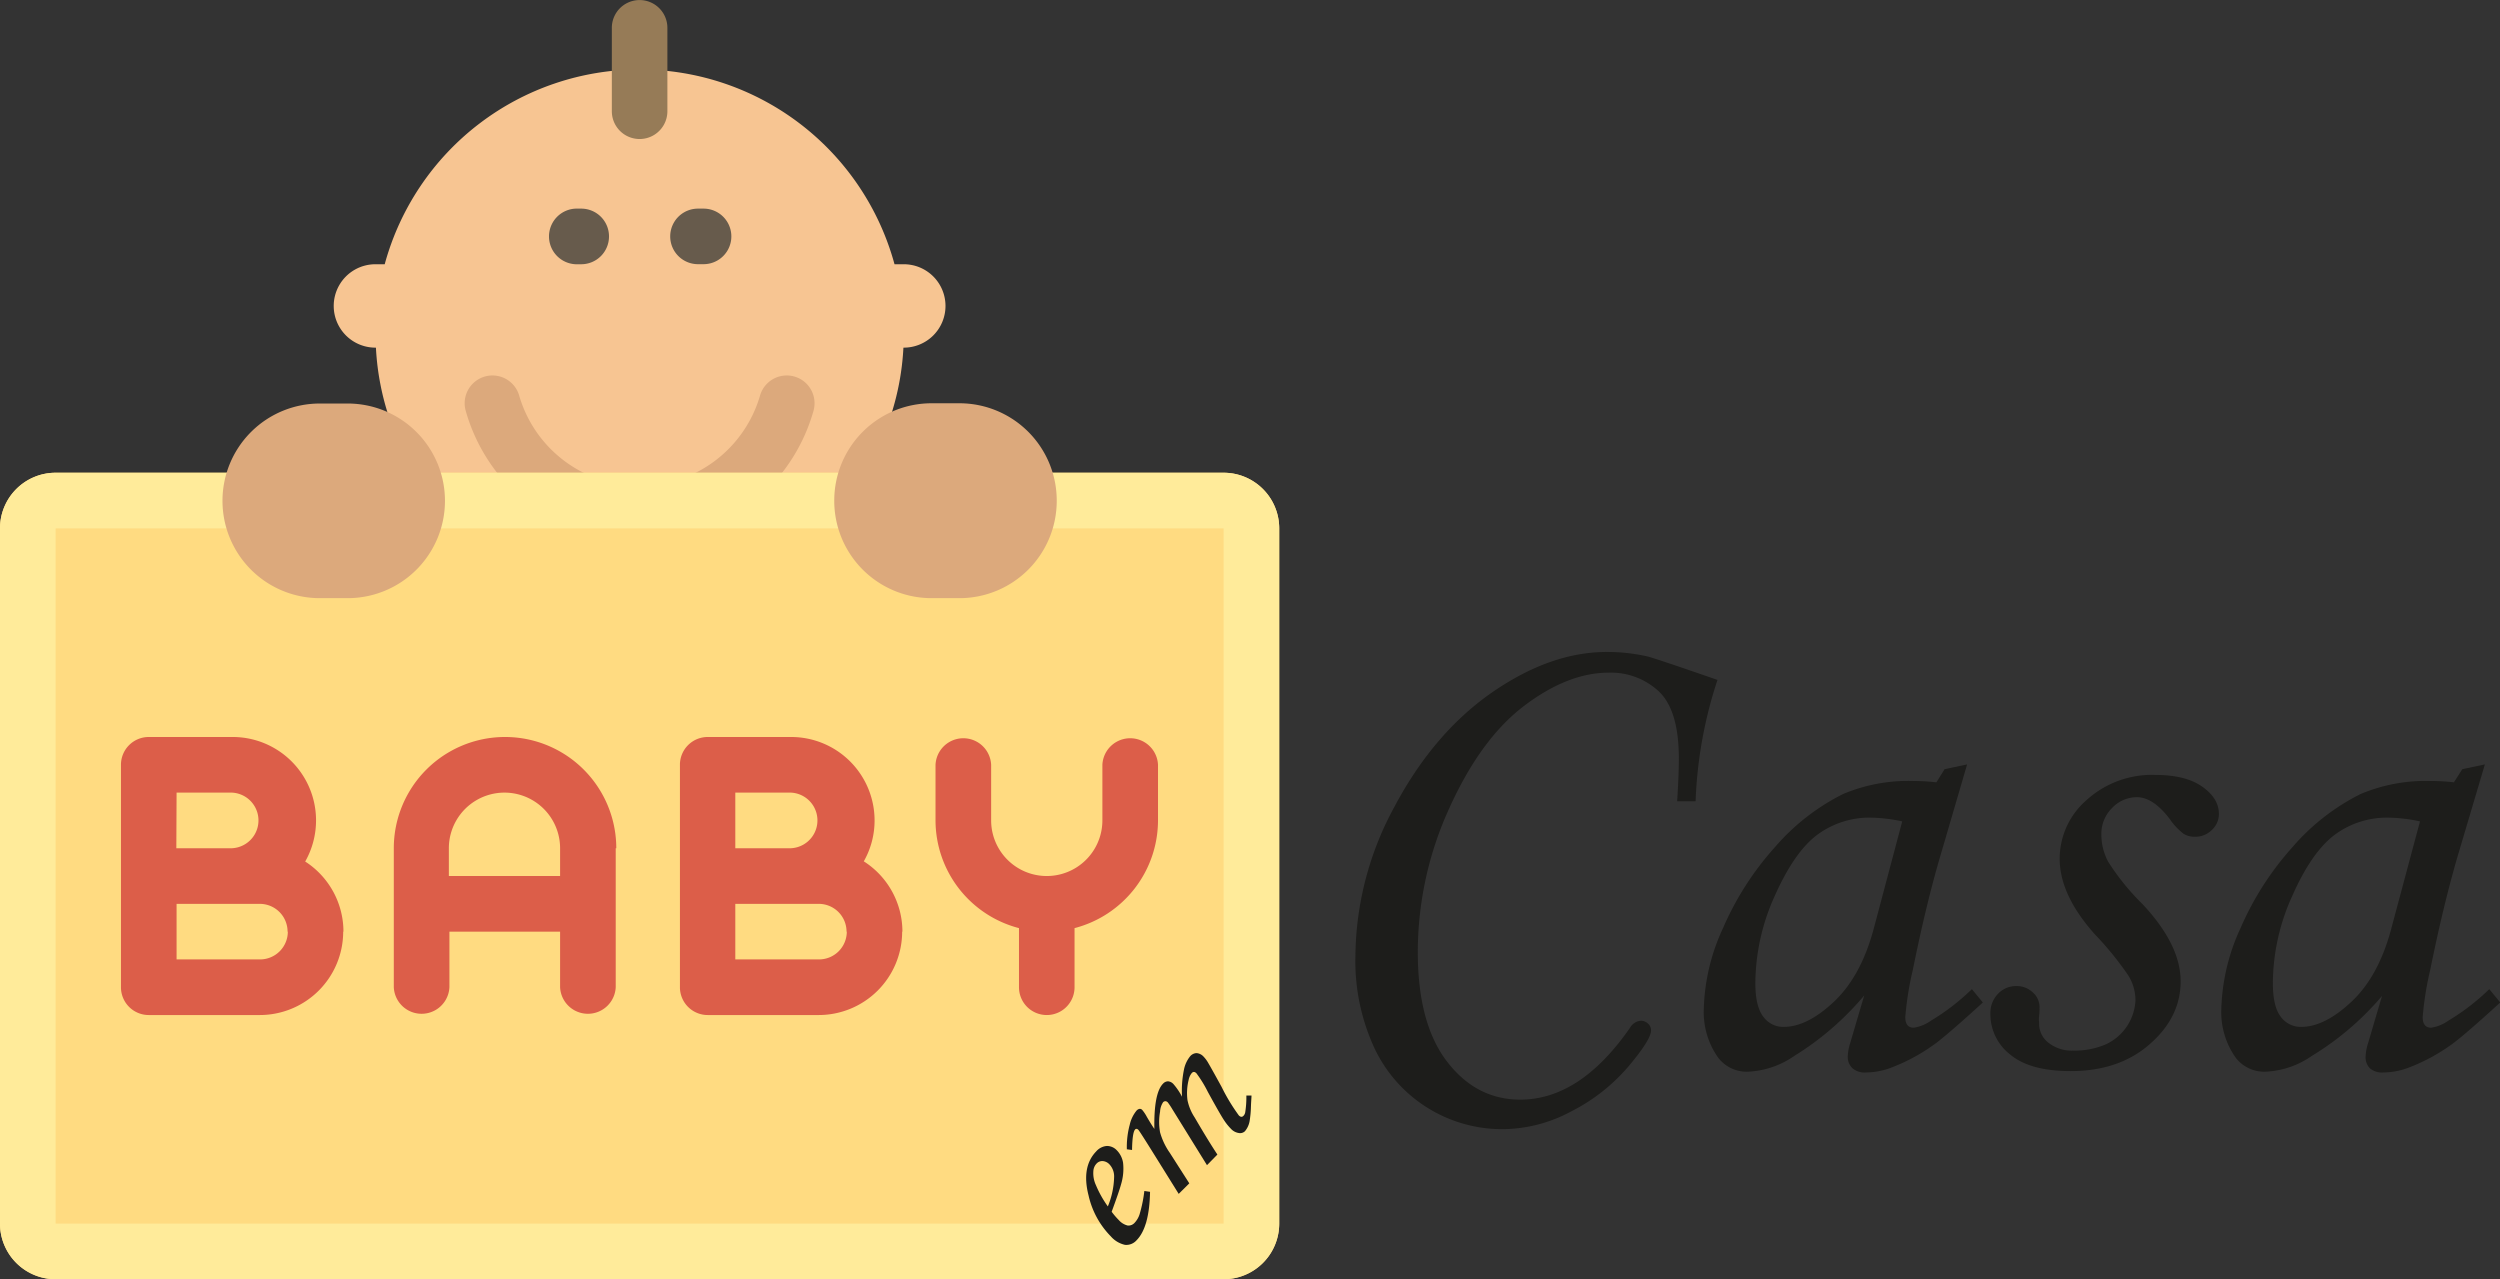 <svg id="Camada_1" data-name="Camada 1" xmlns="http://www.w3.org/2000/svg" viewBox="0 0 398.68 204"><rect x="0" y="0" width="398.68" height="204" fill="#333333" stroke="none"/><defs><style>.cls-1{fill:#f7c592;}.cls-2{fill:#dca97c;}.cls-3{fill:#967b57;}.cls-4{fill:#675b4c;}.cls-5{fill:#ffdb81;}.cls-6{fill:#ffeb9a;}.cls-7{fill:#dc5e49;}.cls-8{fill:#1d1d1b;}</style></defs><path class="cls-1" d="M185.11,86.4a6.65,6.65,0,0,1-6.65,6.65h-.06a41.88,41.88,0,0,1-7.72,22.17h-.31v8.87H102v-8.87a41.88,41.88,0,0,1-7.72-22.17H94.2a6.65,6.65,0,0,1,0-13.3h1.48a42.13,42.13,0,0,1,81.3,0h1.48A6.65,6.65,0,0,1,185.11,86.4Z" transform="translate(-34.33 -37.61)"/><path class="cls-2" d="M164.06,103.13a28.82,28.82,0,0,1-55.46,0,4.43,4.43,0,1,1,8.53-2.42,20,20,0,0,0,38.4,0,4.43,4.43,0,1,1,8.53,2.42Z" transform="translate(-34.33 -37.61)"/><path class="cls-3" d="M140.76,42.05v13.3a4.43,4.43,0,1,1-8.86,0V42.05a4.43,4.43,0,1,1,8.86,0Z" transform="translate(-34.33 -37.61)"/><path class="cls-4" d="M131.45,75.31A4.43,4.43,0,0,1,127,79.75h-.89a4.44,4.44,0,0,1,0-8.87H127A4.43,4.43,0,0,1,131.45,75.31Zm15.08-4.43h-.89a4.43,4.43,0,1,0,0,8.86h.89a4.43,4.43,0,1,0,0-8.86Z" transform="translate(-34.33 -37.61)"/><path class="cls-5" d="M238.33,121.88V232.75a8.87,8.87,0,0,1-8.87,8.86H43.2a8.87,8.87,0,0,1-8.87-8.86V121.88A8.87,8.87,0,0,1,43.2,113H229.46A8.87,8.87,0,0,1,238.33,121.88Z" transform="translate(-34.33 -37.61)"/><path class="cls-6" d="M229.46,113H43.2a8.87,8.87,0,0,0-8.87,8.87V232.75a8.87,8.87,0,0,0,8.87,8.86H229.46a8.87,8.87,0,0,0,8.87-8.86V121.88A8.87,8.87,0,0,0,229.46,113Zm0,119.74H43.2V121.88H229.46V232.75Z" transform="translate(-34.33 -37.61)"/><path class="cls-7" d="M219,159.57v8.87a17.78,17.78,0,0,1-13.31,17.18v9.43a4.43,4.43,0,1,1-8.86,0v-9.43a17.78,17.78,0,0,1-13.31-17.18v-8.87a4.44,4.44,0,0,1,8.87,0v8.87a8.87,8.87,0,0,0,17.74,0v-8.87a4.44,4.44,0,0,1,8.87,0Zm-40.8,26.61a13.32,13.32,0,0,1-13.31,13.3H147.2a4.43,4.43,0,0,1-4.44-4.43V159.57a4.43,4.43,0,0,1,4.44-4.43h13.3a13.31,13.31,0,0,1,13.3,13.3,13.14,13.14,0,0,1-1.72,6.53A13.3,13.3,0,0,1,178.24,186.18Zm-26.61-13.3h8.87a4.44,4.44,0,0,0,0-8.87h-8.87Zm17.74,13.3a4.43,4.43,0,0,0-4.44-4.43h-13.3v8.86h13.3A4.43,4.43,0,0,0,169.37,186.18Zm-80.27,0a13.31,13.31,0,0,1-13.3,13.3H58.06a4.43,4.43,0,0,1-4.44-4.43V159.57a4.43,4.43,0,0,1,4.44-4.43h13.3A13.3,13.3,0,0,1,83,175,13.31,13.31,0,0,1,89.1,186.18Zm-26.61-13.3h8.87a4.44,4.44,0,0,0,0-8.87H62.49Zm17.74,13.3a4.43,4.43,0,0,0-4.43-4.43H62.49v8.86h13.3A4.43,4.43,0,0,0,80.23,186.18Zm52.33-13.3v22.17a4.44,4.44,0,0,1-8.87,0v-8.87H106v8.87a4.44,4.44,0,0,1-8.87,0V172.88a17.74,17.74,0,0,1,35.48,0Zm-8.87,0a8.87,8.87,0,0,0-17.74,0v4.43h17.74Z" transform="translate(-34.33 -37.61)"/><path class="cls-2" d="M105.29,117.44h0A15.52,15.52,0,0,1,89.76,133H85.33a15.52,15.52,0,0,1-15.52-15.52h0a15.52,15.52,0,0,1,15.52-15.52h4.43A15.52,15.52,0,0,1,105.29,117.44Zm82-15.52H182.9a15.52,15.52,0,0,0-15.53,15.52h0A15.52,15.52,0,0,0,182.9,133h4.43a15.52,15.52,0,0,0,15.52-15.52h0A15.52,15.52,0,0,0,187.33,101.92Z" transform="translate(-34.33 -37.61)"/><path class="cls-8" d="M304.73,165.39h-2.94q.27-4.24.27-6.81,0-7.68-3.18-10.7a11.22,11.22,0,0,0-8-3q-6.48,0-13.45,5.26t-12,16.4a55.26,55.26,0,0,0-5,22.9q0,11.39,4.66,17.46t11.68,6.07q9.54,0,17.49-11.44a2.21,2.21,0,0,1,1.69-1.14,1.64,1.64,0,0,1,1.19.46,1.41,1.41,0,0,1,.49,1.06c0,1-1.2,2.91-3.62,5.78a29.5,29.5,0,0,1-9.12,7.16A23.34,23.34,0,0,1,274,217.68a22.52,22.52,0,0,1-20.48-12.91A33.07,33.07,0,0,1,250.48,190a50.55,50.55,0,0,1,6.23-23.75Q263,154.44,272.32,148t18.3-6.42a29.27,29.27,0,0,1,6.38.7q1.35.33,11.22,3.76A69.48,69.48,0,0,0,304.73,165.39Z" transform="translate(-34.33 -37.61)"/><path class="cls-8" d="M344.44,160.27l3.59-.76L344,173.29q-2.46,8.22-4.63,19a50.22,50.22,0,0,0-1.2,7.52c0,1.13.45,1.69,1.36,1.69a6.47,6.47,0,0,0,2.78-1.15,35.47,35.47,0,0,0,6.48-5l1.75,2.13q-6.21,5.66-8,6.86a29.61,29.61,0,0,1-6.64,3.54,11.61,11.61,0,0,1-4,.76,3,3,0,0,1-2.13-.65A2.48,2.48,0,0,1,329,206a8.24,8.24,0,0,1,.44-2.23l2.18-7.41A46.22,46.22,0,0,1,320.47,206a14,14,0,0,1-7.3,2.51,5.72,5.72,0,0,1-4.84-2.23,12.56,12.56,0,0,1-2.29-7.85,32.48,32.48,0,0,1,3.08-12.85,47.52,47.52,0,0,1,8.25-12.86,35,35,0,0,1,10.89-8.49,26.77,26.77,0,0,1,11.33-2.07,30.53,30.53,0,0,1,3.54.21Zm-6.76,8.33a25.5,25.5,0,0,0-4.95-.6,14,14,0,0,0-8.55,2.7q-3.66,2.7-6.79,9.7a34.06,34.06,0,0,0-3.13,14q0,3.7,1.26,5.34a3.93,3.93,0,0,0,3.26,1.63q3.77,0,8.06-4.06t6.32-11.68Z" transform="translate(-34.33 -37.61)"/><path class="cls-8" d="M378.05,161.19q4.84,0,7.49,1.88t2.64,4.33a3.42,3.42,0,0,1-1.12,2.56,3.69,3.69,0,0,1-2.69,1.09,3.4,3.4,0,0,1-1.8-.46,10.07,10.07,0,0,1-2.18-2.31q-2.67-3.54-5.28-3.54a5.43,5.43,0,0,0-3.95,1.71,5.77,5.77,0,0,0-1.72,4.27,9.17,9.17,0,0,0,1.09,4.32,38.08,38.08,0,0,0,5.5,6.78q6,6.42,6.05,12.18t-4.9,10.1q-4.9,4.32-12.64,4.32-6.48,0-9.64-2.64a8.16,8.16,0,0,1-3.16-6.51,4.4,4.4,0,0,1,1.2-3.16,3.93,3.93,0,0,1,2.94-1.25,3.67,3.67,0,0,1,2.61,1,3.11,3.11,0,0,1,1.09,2.36c0,.37,0,.84-.07,1.42s0,.87,0,1.2A3.83,3.83,0,0,0,361,203.9a6,6,0,0,0,4,1.25,12.47,12.47,0,0,0,5.16-1,8.15,8.15,0,0,0,4.72-7.1,7.59,7.59,0,0,0-1.17-3.92,50.82,50.82,0,0,0-5.26-6.47q-5.67-6.32-5.66-12.14a12.37,12.37,0,0,1,4.3-9.33A15.48,15.48,0,0,1,378.05,161.19Z" transform="translate(-34.33 -37.61)"/><path class="cls-8" d="M427,160.27l3.6-.76-4.09,13.78q-2.45,8.22-4.63,19a50.22,50.22,0,0,0-1.2,7.52c0,1.13.46,1.69,1.36,1.69a6.47,6.47,0,0,0,2.78-1.15,35.47,35.47,0,0,0,6.48-5l1.75,2.13q-6.21,5.66-8,6.86a29.4,29.4,0,0,1-6.64,3.54,11.56,11.56,0,0,1-4,.76,3,3,0,0,1-2.13-.65,2.48,2.48,0,0,1-.7-1.91,8.15,8.15,0,0,1,.43-2.23l2.18-7.41A45.85,45.85,0,0,1,403,206a14,14,0,0,1-7.29,2.51,5.72,5.72,0,0,1-4.85-2.23,12.56,12.56,0,0,1-2.29-7.85,32.66,32.66,0,0,1,3.08-12.85,47.52,47.52,0,0,1,8.25-12.86,35,35,0,0,1,10.89-8.49,26.8,26.8,0,0,1,11.33-2.07,30.28,30.28,0,0,1,3.54.21Zm-6.75,8.33a25.59,25.59,0,0,0-5-.6,14,14,0,0,0-8.55,2.7c-2.43,1.8-4.7,5-6.78,9.7a33.9,33.9,0,0,0-3.13,14c0,2.47.41,4.25,1.25,5.34a3.94,3.94,0,0,0,3.27,1.63q3.75,0,8.06-4.06t6.32-11.68Z" transform="translate(-34.33 -37.61)"/><path class="cls-8" d="M216.82,227.54l.91.13c-.07,3.76-.78,6.34-2.15,7.73a2.19,2.19,0,0,1-1.84.73,4.21,4.21,0,0,1-2.27-1.36,13.5,13.5,0,0,1-3.55-6.54c-.77-3-.37-5.36,1.22-7a2.51,2.51,0,0,1,1.69-.87,2.15,2.15,0,0,1,1.6.69,3.65,3.65,0,0,1,1,2,8.61,8.61,0,0,1-.33,3.45c-.19.72-.69,2.17-1.49,4.35a11.43,11.43,0,0,0,1.12,1.31,2.77,2.77,0,0,0,1.45.89,1.34,1.34,0,0,0,1.1-.45,3.59,3.59,0,0,0,.78-1.34A21.54,21.54,0,0,0,216.82,227.54ZM211,230a12.93,12.93,0,0,0,1-4.69,2.79,2.79,0,0,0-.73-2,1.65,1.65,0,0,0-1.07-.54,1.23,1.23,0,0,0-1,.4,1.89,1.89,0,0,0-.51,1.19,4.51,4.51,0,0,0,.41,2.25A17,17,0,0,0,211,230Z" transform="translate(-34.33 -37.61)"/><path class="cls-8" d="M214.86,221l-.83-.11a13.66,13.66,0,0,1,.47-3.95,5.4,5.4,0,0,1,1.08-2.22.87.87,0,0,1,.48-.28.53.53,0,0,1,.42.17,6.21,6.21,0,0,1,.73,1.09c.49.84.89,1.49,1.21,1.94-.07-3.8.39-6.21,1.38-7.21a1.09,1.09,0,0,1,.8-.38,1.33,1.33,0,0,1,.88.46,10.39,10.39,0,0,1,1.35,2,17,17,0,0,1,.31-4.33,4.88,4.88,0,0,1,1-2.14,1.43,1.43,0,0,1,1-.49,1.71,1.71,0,0,1,1.15.59,5,5,0,0,1,.73,1c.24.4.95,1.66,2.12,3.8a30.32,30.32,0,0,0,2.75,4.55c.27.27.51.29.73.07a1.07,1.07,0,0,0,.29-.58,15.6,15.6,0,0,0,.18-2.66l.82,0c0,.3-.06.88-.09,1.76a16.52,16.52,0,0,1-.22,2.36,3.43,3.43,0,0,1-.74,1.57,1.11,1.11,0,0,1-1,.28,2.13,2.13,0,0,1-1.24-.68,8.88,8.88,0,0,1-1.17-1.48c-.4-.62-1.23-2.07-2.49-4.37a19.35,19.35,0,0,0-1.84-3c-.27-.26-.52-.28-.76,0a2.53,2.53,0,0,0-.48,1.09,8.71,8.71,0,0,0-.18,3.2,7.86,7.86,0,0,0,1.15,2.77q2.15,3.69,3.62,5.91l-1.66,1.69-5.53-8.93a10.92,10.92,0,0,0-.72-1.08.56.56,0,0,0-.38-.19.51.51,0,0,0-.37.17,2.94,2.94,0,0,0-.48,1.49,9.2,9.2,0,0,0,0,3.31,10.67,10.67,0,0,0,1.54,3.25l3.12,4.88L222.3,228,217.94,221c-1.25-2-1.95-3.09-2.09-3.23s-.34-.2-.48-.06C215.06,218,214.89,219.12,214.86,221Z" transform="translate(-34.33 -37.61)"/></svg>